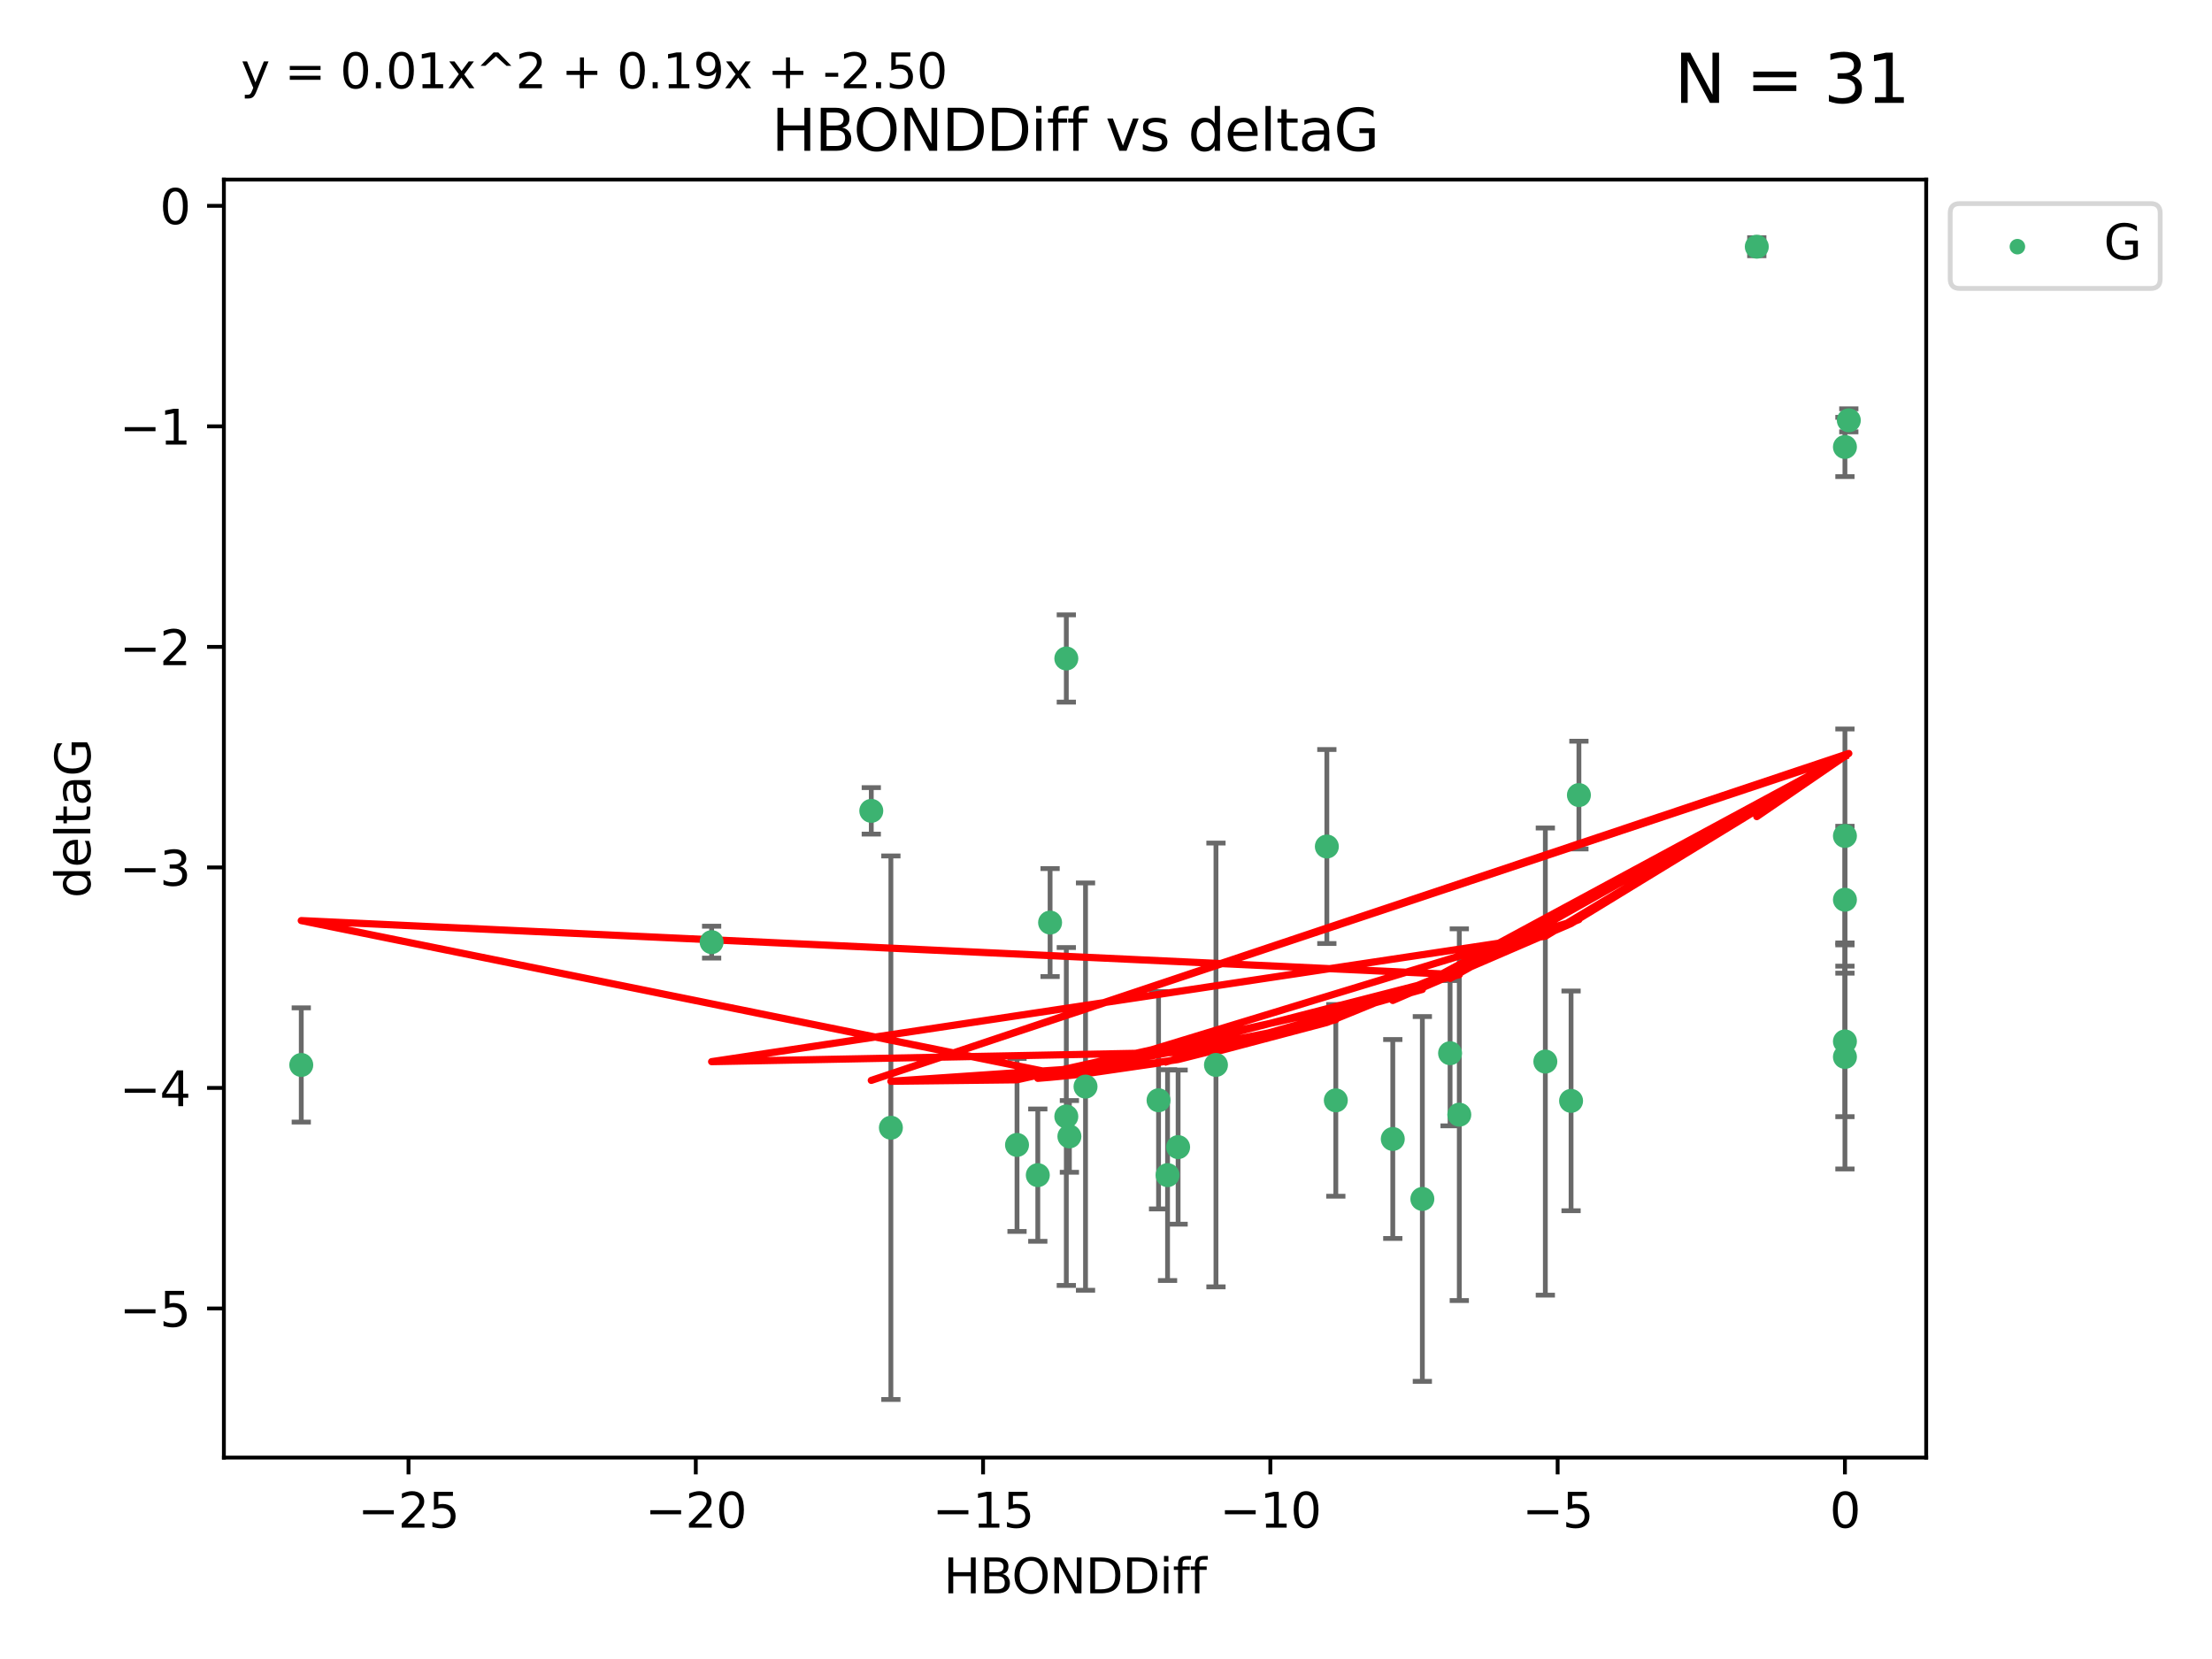 <?xml version="1.0" encoding="utf-8" standalone="no"?>
<!DOCTYPE svg PUBLIC "-//W3C//DTD SVG 1.1//EN"
  "http://www.w3.org/Graphics/SVG/1.1/DTD/svg11.dtd">
<svg xmlns:xlink="http://www.w3.org/1999/xlink" width="460.8pt" height="345.6pt" viewBox="0 0 460.8 345.6" xmlns="http://www.w3.org/2000/svg" version="1.1">
 <defs>
  <style type="text/css">*{stroke-linejoin: round; stroke-linecap: butt}</style>
 </defs>
 <g id="figure_1">
  <g id="patch_1">
   <path d="M 0 345.6 
L 460.8 345.6 
L 460.8 0 
L 0 0 
z
" style="fill: #ffffff"/>
  </g>
  <g id="axes_1">
   <g id="patch_2">
    <path d="M 46.64 303.64 
L 401.26 303.64 
L 401.26 37.411 
L 46.64 37.411 
z
" style="fill: #ffffff"/>
   </g>
   <g id="PathCollection_1">
    <defs>
     <path id="ma6350ebb6e" d="M 0 1.118 
C 0.297 1.118 0.581 1 0.791 0.791 
C 1 0.581 1.118 0.297 1.118 0 
C 1.118 -0.297 1 -0.581 0.791 -0.791 
C 0.581 -1 0.297 -1.118 0 -1.118 
C -0.297 -1.118 -0.581 -1 -0.791 -0.791 
C -1 -0.581 -1.118 -0.297 -1.118 0 
C -1.118 0.297 -1 0.581 -0.791 0.791 
C -0.581 1 -0.297 1.118 0 1.118 
z
" style="stroke: #3cb371"/>
    </defs>
    <g clip-path="url(#p6ce34fc05c)">
     <use xlink:href="#ma6350ebb6e" x="243.225" y="244.801" style="fill: #3cb371; stroke: #3cb371"/>
     <use xlink:href="#ma6350ebb6e" x="296.302" y="249.76" style="fill: #3cb371; stroke: #3cb371"/>
     <use xlink:href="#ma6350ebb6e" x="211.864" y="238.51" style="fill: #3cb371; stroke: #3cb371"/>
     <use xlink:href="#ma6350ebb6e" x="185.588" y="234.926" style="fill: #3cb371; stroke: #3cb371"/>
     <use xlink:href="#ma6350ebb6e" x="241.348" y="229.207" style="fill: #3cb371; stroke: #3cb371"/>
     <use xlink:href="#ma6350ebb6e" x="226.135" y="226.36" style="fill: #3cb371; stroke: #3cb371"/>
     <use xlink:href="#ma6350ebb6e" x="222.774" y="236.736" style="fill: #3cb371; stroke: #3cb371"/>
     <use xlink:href="#ma6350ebb6e" x="245.422" y="238.966" style="fill: #3cb371; stroke: #3cb371"/>
     <use xlink:href="#ma6350ebb6e" x="278.275" y="229.226" style="fill: #3cb371; stroke: #3cb371"/>
     <use xlink:href="#ma6350ebb6e" x="216.193" y="244.803" style="fill: #3cb371; stroke: #3cb371"/>
     <use xlink:href="#ma6350ebb6e" x="218.753" y="192.187" style="fill: #3cb371; stroke: #3cb371"/>
     <use xlink:href="#ma6350ebb6e" x="222.132" y="232.587" style="fill: #3cb371; stroke: #3cb371"/>
     <use xlink:href="#ma6350ebb6e" x="303.998" y="232.207" style="fill: #3cb371; stroke: #3cb371"/>
     <use xlink:href="#ma6350ebb6e" x="62.759" y="221.85" style="fill: #3cb371; stroke: #3cb371"/>
     <use xlink:href="#ma6350ebb6e" x="222.134" y="137.174" style="fill: #3cb371; stroke: #3cb371"/>
     <use xlink:href="#ma6350ebb6e" x="328.917" y="165.628" style="fill: #3cb371; stroke: #3cb371"/>
     <use xlink:href="#ma6350ebb6e" x="276.406" y="176.344" style="fill: #3cb371; stroke: #3cb371"/>
     <use xlink:href="#ma6350ebb6e" x="253.308" y="221.848" style="fill: #3cb371; stroke: #3cb371"/>
     <use xlink:href="#ma6350ebb6e" x="148.246" y="196.265" style="fill: #3cb371; stroke: #3cb371"/>
     <use xlink:href="#ma6350ebb6e" x="321.923" y="221.145" style="fill: #3cb371; stroke: #3cb371"/>
     <use xlink:href="#ma6350ebb6e" x="384.333" y="187.429" style="fill: #3cb371; stroke: #3cb371"/>
     <use xlink:href="#ma6350ebb6e" x="302.079" y="219.405" style="fill: #3cb371; stroke: #3cb371"/>
     <use xlink:href="#ma6350ebb6e" x="384.333" y="174.144" style="fill: #3cb371; stroke: #3cb371"/>
     <use xlink:href="#ma6350ebb6e" x="384.333" y="220.179" style="fill: #3cb371; stroke: #3cb371"/>
     <use xlink:href="#ma6350ebb6e" x="290.142" y="237.271" style="fill: #3cb371; stroke: #3cb371"/>
     <use xlink:href="#ma6350ebb6e" x="327.282" y="229.332" style="fill: #3cb371; stroke: #3cb371"/>
     <use xlink:href="#ma6350ebb6e" x="384.333" y="93.109" style="fill: #3cb371; stroke: #3cb371"/>
     <use xlink:href="#ma6350ebb6e" x="365.972" y="51.392" style="fill: #3cb371; stroke: #3cb371"/>
     <use xlink:href="#ma6350ebb6e" x="385.141" y="87.559" style="fill: #3cb371; stroke: #3cb371"/>
     <use xlink:href="#ma6350ebb6e" x="181.505" y="168.916" style="fill: #3cb371; stroke: #3cb371"/>
     <use xlink:href="#ma6350ebb6e" x="384.333" y="216.946" style="fill: #3cb371; stroke: #3cb371"/>
    </g>
   </g>
   <g id="matplotlib.axis_1">
    <g id="xtick_1">
     <g id="line2d_1">
      <defs>
       <path id="m13cea04b8b" d="M 0 0 
L 0 3.5 
" style="stroke: #000000; stroke-width: 0.8"/>
      </defs>
      <g>
       <use xlink:href="#m13cea04b8b" x="85.099" y="303.64" style="stroke: #000000; stroke-width: 0.8"/>
      </g>
     </g>
     <g id="text_1">
      <!-- −25 -->
      <g transform="translate(74.546 318.238)scale(0.1 -0.1)">
       <defs>
        <path id="DejaVuSans-2212" d="M 678 2272 
L 4684 2272 
L 4684 1741 
L 678 1741 
L 678 2272 
z
" transform="scale(0.016)"/>
        <path id="DejaVuSans-32" d="M 1228 531 
L 3431 531 
L 3431 0 
L 469 0 
L 469 531 
Q 828 903 1448 1529 
Q 2069 2156 2228 2338 
Q 2531 2678 2651 2914 
Q 2772 3150 2772 3378 
Q 2772 3750 2511 3984 
Q 2250 4219 1831 4219 
Q 1534 4219 1204 4116 
Q 875 4013 500 3803 
L 500 4441 
Q 881 4594 1212 4672 
Q 1544 4750 1819 4750 
Q 2544 4750 2975 4387 
Q 3406 4025 3406 3419 
Q 3406 3131 3298 2873 
Q 3191 2616 2906 2266 
Q 2828 2175 2409 1742 
Q 1991 1309 1228 531 
z
" transform="scale(0.016)"/>
        <path id="DejaVuSans-35" d="M 691 4666 
L 3169 4666 
L 3169 4134 
L 1269 4134 
L 1269 2991 
Q 1406 3038 1543 3061 
Q 1681 3084 1819 3084 
Q 2600 3084 3056 2656 
Q 3513 2228 3513 1497 
Q 3513 744 3044 326 
Q 2575 -91 1722 -91 
Q 1428 -91 1123 -41 
Q 819 9 494 109 
L 494 744 
Q 775 591 1075 516 
Q 1375 441 1709 441 
Q 2250 441 2565 725 
Q 2881 1009 2881 1497 
Q 2881 1984 2565 2268 
Q 2250 2553 1709 2553 
Q 1456 2553 1204 2497 
Q 953 2441 691 2322 
L 691 4666 
z
" transform="scale(0.016)"/>
       </defs>
       <use xlink:href="#DejaVuSans-2212"/>
       <use xlink:href="#DejaVuSans-32" x="83.789"/>
       <use xlink:href="#DejaVuSans-35" x="147.412"/>
      </g>
     </g>
    </g>
    <g id="xtick_2">
     <g id="line2d_2">
      <g>
       <use xlink:href="#m13cea04b8b" x="144.946" y="303.64" style="stroke: #000000; stroke-width: 0.8"/>
      </g>
     </g>
     <g id="text_2">
      <!-- −20 -->
      <g transform="translate(134.393 318.238)scale(0.1 -0.1)">
       <defs>
        <path id="DejaVuSans-30" d="M 2034 4250 
Q 1547 4250 1301 3770 
Q 1056 3291 1056 2328 
Q 1056 1369 1301 889 
Q 1547 409 2034 409 
Q 2525 409 2770 889 
Q 3016 1369 3016 2328 
Q 3016 3291 2770 3770 
Q 2525 4250 2034 4250 
z
M 2034 4750 
Q 2819 4750 3233 4129 
Q 3647 3509 3647 2328 
Q 3647 1150 3233 529 
Q 2819 -91 2034 -91 
Q 1250 -91 836 529 
Q 422 1150 422 2328 
Q 422 3509 836 4129 
Q 1250 4750 2034 4750 
z
" transform="scale(0.016)"/>
       </defs>
       <use xlink:href="#DejaVuSans-2212"/>
       <use xlink:href="#DejaVuSans-32" x="83.789"/>
       <use xlink:href="#DejaVuSans-30" x="147.412"/>
      </g>
     </g>
    </g>
    <g id="xtick_3">
     <g id="line2d_3">
      <g>
       <use xlink:href="#m13cea04b8b" x="204.792" y="303.64" style="stroke: #000000; stroke-width: 0.8"/>
      </g>
     </g>
     <g id="text_3">
      <!-- −15 -->
      <g transform="translate(194.24 318.238)scale(0.1 -0.1)">
       <defs>
        <path id="DejaVuSans-31" d="M 794 531 
L 1825 531 
L 1825 4091 
L 703 3866 
L 703 4441 
L 1819 4666 
L 2450 4666 
L 2450 531 
L 3481 531 
L 3481 0 
L 794 0 
L 794 531 
z
" transform="scale(0.016)"/>
       </defs>
       <use xlink:href="#DejaVuSans-2212"/>
       <use xlink:href="#DejaVuSans-31" x="83.789"/>
       <use xlink:href="#DejaVuSans-35" x="147.412"/>
      </g>
     </g>
    </g>
    <g id="xtick_4">
     <g id="line2d_4">
      <g>
       <use xlink:href="#m13cea04b8b" x="264.639" y="303.64" style="stroke: #000000; stroke-width: 0.8"/>
      </g>
     </g>
     <g id="text_4">
      <!-- −10 -->
      <g transform="translate(254.087 318.238)scale(0.1 -0.1)">
       <use xlink:href="#DejaVuSans-2212"/>
       <use xlink:href="#DejaVuSans-31" x="83.789"/>
       <use xlink:href="#DejaVuSans-30" x="147.412"/>
      </g>
     </g>
    </g>
    <g id="xtick_5">
     <g id="line2d_5">
      <g>
       <use xlink:href="#m13cea04b8b" x="324.486" y="303.64" style="stroke: #000000; stroke-width: 0.8"/>
      </g>
     </g>
     <g id="text_5">
      <!-- −5 -->
      <g transform="translate(317.115 318.238)scale(0.1 -0.1)">
       <use xlink:href="#DejaVuSans-2212"/>
       <use xlink:href="#DejaVuSans-35" x="83.789"/>
      </g>
     </g>
    </g>
    <g id="xtick_6">
     <g id="line2d_6">
      <g>
       <use xlink:href="#m13cea04b8b" x="384.333" y="303.64" style="stroke: #000000; stroke-width: 0.8"/>
      </g>
     </g>
     <g id="text_6">
      <!-- 0 -->
      <g transform="translate(381.152 318.238)scale(0.1 -0.1)">
       <use xlink:href="#DejaVuSans-30"/>
      </g>
     </g>
    </g>
    <g id="text_7">
     <!-- HBONDDiff -->
     <g transform="translate(196.561 331.917)scale(0.1 -0.1)">
      <defs>
       <path id="DejaVuSans-48" d="M 628 4666 
L 1259 4666 
L 1259 2753 
L 3553 2753 
L 3553 4666 
L 4184 4666 
L 4184 0 
L 3553 0 
L 3553 2222 
L 1259 2222 
L 1259 0 
L 628 0 
L 628 4666 
z
" transform="scale(0.016)"/>
       <path id="DejaVuSans-42" d="M 1259 2228 
L 1259 519 
L 2272 519 
Q 2781 519 3026 730 
Q 3272 941 3272 1375 
Q 3272 1813 3026 2020 
Q 2781 2228 2272 2228 
L 1259 2228 
z
M 1259 4147 
L 1259 2741 
L 2194 2741 
Q 2656 2741 2882 2914 
Q 3109 3088 3109 3444 
Q 3109 3797 2882 3972 
Q 2656 4147 2194 4147 
L 1259 4147 
z
M 628 4666 
L 2241 4666 
Q 2963 4666 3353 4366 
Q 3744 4066 3744 3513 
Q 3744 3084 3544 2831 
Q 3344 2578 2956 2516 
Q 3422 2416 3680 2098 
Q 3938 1781 3938 1306 
Q 3938 681 3513 340 
Q 3088 0 2303 0 
L 628 0 
L 628 4666 
z
" transform="scale(0.016)"/>
       <path id="DejaVuSans-4f" d="M 2522 4238 
Q 1834 4238 1429 3725 
Q 1025 3213 1025 2328 
Q 1025 1447 1429 934 
Q 1834 422 2522 422 
Q 3209 422 3611 934 
Q 4013 1447 4013 2328 
Q 4013 3213 3611 3725 
Q 3209 4238 2522 4238 
z
M 2522 4750 
Q 3503 4750 4090 4092 
Q 4678 3434 4678 2328 
Q 4678 1225 4090 567 
Q 3503 -91 2522 -91 
Q 1538 -91 948 565 
Q 359 1222 359 2328 
Q 359 3434 948 4092 
Q 1538 4750 2522 4750 
z
" transform="scale(0.016)"/>
       <path id="DejaVuSans-4e" d="M 628 4666 
L 1478 4666 
L 3547 763 
L 3547 4666 
L 4159 4666 
L 4159 0 
L 3309 0 
L 1241 3903 
L 1241 0 
L 628 0 
L 628 4666 
z
" transform="scale(0.016)"/>
       <path id="DejaVuSans-44" d="M 1259 4147 
L 1259 519 
L 2022 519 
Q 2988 519 3436 956 
Q 3884 1394 3884 2338 
Q 3884 3275 3436 3711 
Q 2988 4147 2022 4147 
L 1259 4147 
z
M 628 4666 
L 1925 4666 
Q 3281 4666 3915 4102 
Q 4550 3538 4550 2338 
Q 4550 1131 3912 565 
Q 3275 0 1925 0 
L 628 0 
L 628 4666 
z
" transform="scale(0.016)"/>
       <path id="DejaVuSans-69" d="M 603 3500 
L 1178 3500 
L 1178 0 
L 603 0 
L 603 3500 
z
M 603 4863 
L 1178 4863 
L 1178 4134 
L 603 4134 
L 603 4863 
z
" transform="scale(0.016)"/>
       <path id="DejaVuSans-66" d="M 2375 4863 
L 2375 4384 
L 1825 4384 
Q 1516 4384 1395 4259 
Q 1275 4134 1275 3809 
L 1275 3500 
L 2222 3500 
L 2222 3053 
L 1275 3053 
L 1275 0 
L 697 0 
L 697 3053 
L 147 3053 
L 147 3500 
L 697 3500 
L 697 3744 
Q 697 4328 969 4595 
Q 1241 4863 1831 4863 
L 2375 4863 
z
" transform="scale(0.016)"/>
      </defs>
      <use xlink:href="#DejaVuSans-48"/>
      <use xlink:href="#DejaVuSans-42" x="75.195"/>
      <use xlink:href="#DejaVuSans-4f" x="142.049"/>
      <use xlink:href="#DejaVuSans-4e" x="220.76"/>
      <use xlink:href="#DejaVuSans-44" x="295.564"/>
      <use xlink:href="#DejaVuSans-44" x="372.566"/>
      <use xlink:href="#DejaVuSans-69" x="449.568"/>
      <use xlink:href="#DejaVuSans-66" x="477.352"/>
      <use xlink:href="#DejaVuSans-66" x="512.557"/>
     </g>
    </g>
   </g>
   <g id="matplotlib.axis_2">
    <g id="ytick_1">
     <g id="line2d_7">
      <defs>
       <path id="mc876a2ce01" d="M 0 0 
L -3.5 0 
" style="stroke: #000000; stroke-width: 0.8"/>
      </defs>
      <g>
       <use xlink:href="#mc876a2ce01" x="46.64" y="272.58" style="stroke: #000000; stroke-width: 0.8"/>
      </g>
     </g>
     <g id="text_8">
      <!-- −5 -->
      <g transform="translate(24.898 276.379)scale(0.1 -0.1)">
       <use xlink:href="#DejaVuSans-2212"/>
       <use xlink:href="#DejaVuSans-35" x="83.789"/>
      </g>
     </g>
    </g>
    <g id="ytick_2">
     <g id="line2d_8">
      <g>
       <use xlink:href="#mc876a2ce01" x="46.64" y="226.639" style="stroke: #000000; stroke-width: 0.8"/>
      </g>
     </g>
     <g id="text_9">
      <!-- −4 -->
      <g transform="translate(24.898 230.438)scale(0.1 -0.1)">
       <defs>
        <path id="DejaVuSans-34" d="M 2419 4116 
L 825 1625 
L 2419 1625 
L 2419 4116 
z
M 2253 4666 
L 3047 4666 
L 3047 1625 
L 3713 1625 
L 3713 1100 
L 3047 1100 
L 3047 0 
L 2419 0 
L 2419 1100 
L 313 1100 
L 313 1709 
L 2253 4666 
z
" transform="scale(0.016)"/>
       </defs>
       <use xlink:href="#DejaVuSans-2212"/>
       <use xlink:href="#DejaVuSans-34" x="83.789"/>
      </g>
     </g>
    </g>
    <g id="ytick_3">
     <g id="line2d_9">
      <g>
       <use xlink:href="#mc876a2ce01" x="46.64" y="180.698" style="stroke: #000000; stroke-width: 0.8"/>
      </g>
     </g>
     <g id="text_10">
      <!-- −3 -->
      <g transform="translate(24.898 184.498)scale(0.1 -0.1)">
       <defs>
        <path id="DejaVuSans-33" d="M 2597 2516 
Q 3050 2419 3304 2112 
Q 3559 1806 3559 1356 
Q 3559 666 3084 287 
Q 2609 -91 1734 -91 
Q 1441 -91 1130 -33 
Q 819 25 488 141 
L 488 750 
Q 750 597 1062 519 
Q 1375 441 1716 441 
Q 2309 441 2620 675 
Q 2931 909 2931 1356 
Q 2931 1769 2642 2001 
Q 2353 2234 1838 2234 
L 1294 2234 
L 1294 2753 
L 1863 2753 
Q 2328 2753 2575 2939 
Q 2822 3125 2822 3475 
Q 2822 3834 2567 4026 
Q 2313 4219 1838 4219 
Q 1578 4219 1281 4162 
Q 984 4106 628 3988 
L 628 4550 
Q 988 4650 1302 4700 
Q 1616 4750 1894 4750 
Q 2613 4750 3031 4423 
Q 3450 4097 3450 3541 
Q 3450 3153 3228 2886 
Q 3006 2619 2597 2516 
z
" transform="scale(0.016)"/>
       </defs>
       <use xlink:href="#DejaVuSans-2212"/>
       <use xlink:href="#DejaVuSans-33" x="83.789"/>
      </g>
     </g>
    </g>
    <g id="ytick_4">
     <g id="line2d_10">
      <g>
       <use xlink:href="#mc876a2ce01" x="46.64" y="134.758" style="stroke: #000000; stroke-width: 0.8"/>
      </g>
     </g>
     <g id="text_11">
      <!-- −2 -->
      <g transform="translate(24.898 138.557)scale(0.1 -0.1)">
       <use xlink:href="#DejaVuSans-2212"/>
       <use xlink:href="#DejaVuSans-32" x="83.789"/>
      </g>
     </g>
    </g>
    <g id="ytick_5">
     <g id="line2d_11">
      <g>
       <use xlink:href="#mc876a2ce01" x="46.64" y="88.817" style="stroke: #000000; stroke-width: 0.8"/>
      </g>
     </g>
     <g id="text_12">
      <!-- −1 -->
      <g transform="translate(24.898 92.616)scale(0.1 -0.1)">
       <use xlink:href="#DejaVuSans-2212"/>
       <use xlink:href="#DejaVuSans-31" x="83.789"/>
      </g>
     </g>
    </g>
    <g id="ytick_6">
     <g id="line2d_12">
      <g>
       <use xlink:href="#mc876a2ce01" x="46.64" y="42.876" style="stroke: #000000; stroke-width: 0.8"/>
      </g>
     </g>
     <g id="text_13">
      <!-- 0 -->
      <g transform="translate(33.278 46.676)scale(0.1 -0.1)">
       <use xlink:href="#DejaVuSans-30"/>
      </g>
     </g>
    </g>
    <g id="text_14">
     <!-- deltaG -->
     <g transform="translate(18.818 187.064)rotate(-90)scale(0.1 -0.1)">
      <defs>
       <path id="DejaVuSans-64" d="M 2906 2969 
L 2906 4863 
L 3481 4863 
L 3481 0 
L 2906 0 
L 2906 525 
Q 2725 213 2448 61 
Q 2172 -91 1784 -91 
Q 1150 -91 751 415 
Q 353 922 353 1747 
Q 353 2572 751 3078 
Q 1150 3584 1784 3584 
Q 2172 3584 2448 3432 
Q 2725 3281 2906 2969 
z
M 947 1747 
Q 947 1113 1208 752 
Q 1469 391 1925 391 
Q 2381 391 2643 752 
Q 2906 1113 2906 1747 
Q 2906 2381 2643 2742 
Q 2381 3103 1925 3103 
Q 1469 3103 1208 2742 
Q 947 2381 947 1747 
z
" transform="scale(0.016)"/>
       <path id="DejaVuSans-65" d="M 3597 1894 
L 3597 1613 
L 953 1613 
Q 991 1019 1311 708 
Q 1631 397 2203 397 
Q 2534 397 2845 478 
Q 3156 559 3463 722 
L 3463 178 
Q 3153 47 2828 -22 
Q 2503 -91 2169 -91 
Q 1331 -91 842 396 
Q 353 884 353 1716 
Q 353 2575 817 3079 
Q 1281 3584 2069 3584 
Q 2775 3584 3186 3129 
Q 3597 2675 3597 1894 
z
M 3022 2063 
Q 3016 2534 2758 2815 
Q 2500 3097 2075 3097 
Q 1594 3097 1305 2825 
Q 1016 2553 972 2059 
L 3022 2063 
z
" transform="scale(0.016)"/>
       <path id="DejaVuSans-6c" d="M 603 4863 
L 1178 4863 
L 1178 0 
L 603 0 
L 603 4863 
z
" transform="scale(0.016)"/>
       <path id="DejaVuSans-74" d="M 1172 4494 
L 1172 3500 
L 2356 3500 
L 2356 3053 
L 1172 3053 
L 1172 1153 
Q 1172 725 1289 603 
Q 1406 481 1766 481 
L 2356 481 
L 2356 0 
L 1766 0 
Q 1100 0 847 248 
Q 594 497 594 1153 
L 594 3053 
L 172 3053 
L 172 3500 
L 594 3500 
L 594 4494 
L 1172 4494 
z
" transform="scale(0.016)"/>
       <path id="DejaVuSans-61" d="M 2194 1759 
Q 1497 1759 1228 1600 
Q 959 1441 959 1056 
Q 959 750 1161 570 
Q 1363 391 1709 391 
Q 2188 391 2477 730 
Q 2766 1069 2766 1631 
L 2766 1759 
L 2194 1759 
z
M 3341 1997 
L 3341 0 
L 2766 0 
L 2766 531 
Q 2569 213 2275 61 
Q 1981 -91 1556 -91 
Q 1019 -91 701 211 
Q 384 513 384 1019 
Q 384 1609 779 1909 
Q 1175 2209 1959 2209 
L 2766 2209 
L 2766 2266 
Q 2766 2663 2505 2880 
Q 2244 3097 1772 3097 
Q 1472 3097 1187 3025 
Q 903 2953 641 2809 
L 641 3341 
Q 956 3463 1253 3523 
Q 1550 3584 1831 3584 
Q 2591 3584 2966 3190 
Q 3341 2797 3341 1997 
z
" transform="scale(0.016)"/>
       <path id="DejaVuSans-47" d="M 3809 666 
L 3809 1919 
L 2778 1919 
L 2778 2438 
L 4434 2438 
L 4434 434 
Q 4069 175 3628 42 
Q 3188 -91 2688 -91 
Q 1594 -91 976 548 
Q 359 1188 359 2328 
Q 359 3472 976 4111 
Q 1594 4750 2688 4750 
Q 3144 4750 3555 4637 
Q 3966 4525 4313 4306 
L 4313 3634 
Q 3963 3931 3569 4081 
Q 3175 4231 2741 4231 
Q 1884 4231 1454 3753 
Q 1025 3275 1025 2328 
Q 1025 1384 1454 906 
Q 1884 428 2741 428 
Q 3075 428 3337 486 
Q 3600 544 3809 666 
z
" transform="scale(0.016)"/>
      </defs>
      <use xlink:href="#DejaVuSans-64"/>
      <use xlink:href="#DejaVuSans-65" x="63.477"/>
      <use xlink:href="#DejaVuSans-6c" x="125"/>
      <use xlink:href="#DejaVuSans-74" x="152.783"/>
      <use xlink:href="#DejaVuSans-61" x="191.992"/>
      <use xlink:href="#DejaVuSans-47" x="253.271"/>
     </g>
    </g>
   </g>
   <g id="LineCollection_1">
    <path d="M 243.225 266.756 
L 243.225 222.846 
" clip-path="url(#p6ce34fc05c)" style="fill: none; stroke: #696969"/>
    <path d="M 296.302 287.759 
L 296.302 211.762 
" clip-path="url(#p6ce34fc05c)" style="fill: none; stroke: #696969"/>
    <path d="M 211.864 256.53 
L 211.864 220.491 
" clip-path="url(#p6ce34fc05c)" style="fill: none; stroke: #696969"/>
    <path d="M 185.588 291.539 
L 185.588 178.313 
" clip-path="url(#p6ce34fc05c)" style="fill: none; stroke: #696969"/>
    <path d="M 241.348 251.842 
L 241.348 206.572 
" clip-path="url(#p6ce34fc05c)" style="fill: none; stroke: #696969"/>
    <path d="M 226.135 268.784 
L 226.135 183.936 
" clip-path="url(#p6ce34fc05c)" style="fill: none; stroke: #696969"/>
    <path d="M 222.774 244.208 
L 222.774 229.264 
" clip-path="url(#p6ce34fc05c)" style="fill: none; stroke: #696969"/>
    <path d="M 245.422 255.018 
L 245.422 222.914 
" clip-path="url(#p6ce34fc05c)" style="fill: none; stroke: #696969"/>
    <path d="M 278.275 249.192 
L 278.275 209.26 
" clip-path="url(#p6ce34fc05c)" style="fill: none; stroke: #696969"/>
    <path d="M 216.193 258.582 
L 216.193 231.024 
" clip-path="url(#p6ce34fc05c)" style="fill: none; stroke: #696969"/>
    <path d="M 218.753 203.432 
L 218.753 180.942 
" clip-path="url(#p6ce34fc05c)" style="fill: none; stroke: #696969"/>
    <path d="M 222.132 267.782 
L 222.132 197.392 
" clip-path="url(#p6ce34fc05c)" style="fill: none; stroke: #696969"/>
    <path d="M 303.998 270.925 
L 303.998 193.49 
" clip-path="url(#p6ce34fc05c)" style="fill: none; stroke: #696969"/>
    <path d="M 62.759 233.748 
L 62.759 209.952 
" clip-path="url(#p6ce34fc05c)" style="fill: none; stroke: #696969"/>
    <path d="M 222.134 146.264 
L 222.134 128.083 
" clip-path="url(#p6ce34fc05c)" style="fill: none; stroke: #696969"/>
    <path d="M 328.917 176.852 
L 328.917 154.404 
" clip-path="url(#p6ce34fc05c)" style="fill: none; stroke: #696969"/>
    <path d="M 276.406 196.549 
L 276.406 156.139 
" clip-path="url(#p6ce34fc05c)" style="fill: none; stroke: #696969"/>
    <path d="M 253.308 268.073 
L 253.308 175.623 
" clip-path="url(#p6ce34fc05c)" style="fill: none; stroke: #696969"/>
    <path d="M 148.246 199.585 
L 148.246 192.945 
" clip-path="url(#p6ce34fc05c)" style="fill: none; stroke: #696969"/>
    <path d="M 321.923 269.803 
L 321.923 172.488 
" clip-path="url(#p6ce34fc05c)" style="fill: none; stroke: #696969"/>
    <path d="M 384.333 202.728 
L 384.333 172.13 
" clip-path="url(#p6ce34fc05c)" style="fill: none; stroke: #696969"/>
    <path d="M 302.079 234.537 
L 302.079 204.273 
" clip-path="url(#p6ce34fc05c)" style="fill: none; stroke: #696969"/>
    <path d="M 384.333 196.426 
L 384.333 151.862 
" clip-path="url(#p6ce34fc05c)" style="fill: none; stroke: #696969"/>
    <path d="M 384.333 243.521 
L 384.333 196.837 
" clip-path="url(#p6ce34fc05c)" style="fill: none; stroke: #696969"/>
    <path d="M 290.142 257.991 
L 290.142 216.551 
" clip-path="url(#p6ce34fc05c)" style="fill: none; stroke: #696969"/>
    <path d="M 327.282 252.215 
L 327.282 206.448 
" clip-path="url(#p6ce34fc05c)" style="fill: none; stroke: #696969"/>
    <path d="M 384.333 99.282 
L 384.333 86.936 
" clip-path="url(#p6ce34fc05c)" style="fill: none; stroke: #696969"/>
    <path d="M 365.972 53.271 
L 365.972 49.513 
" clip-path="url(#p6ce34fc05c)" style="fill: none; stroke: #696969"/>
    <path d="M 385.141 89.96 
L 385.141 85.158 
" clip-path="url(#p6ce34fc05c)" style="fill: none; stroke: #696969"/>
    <path d="M 181.505 173.755 
L 181.505 164.078 
" clip-path="url(#p6ce34fc05c)" style="fill: none; stroke: #696969"/>
    <path d="M 384.333 232.625 
L 384.333 201.266 
" clip-path="url(#p6ce34fc05c)" style="fill: none; stroke: #696969"/>
   </g>
   <g id="line2d_13">
    <defs>
     <path id="m9c1b23cd0f" d="M 2 0 
L -2 -0 
" style="stroke: #696969"/>
    </defs>
    <g clip-path="url(#p6ce34fc05c)">
     <use xlink:href="#m9c1b23cd0f" x="243.225" y="266.756" style="fill: #696969; stroke: #696969"/>
     <use xlink:href="#m9c1b23cd0f" x="296.302" y="287.759" style="fill: #696969; stroke: #696969"/>
     <use xlink:href="#m9c1b23cd0f" x="211.864" y="256.53" style="fill: #696969; stroke: #696969"/>
     <use xlink:href="#m9c1b23cd0f" x="185.588" y="291.539" style="fill: #696969; stroke: #696969"/>
     <use xlink:href="#m9c1b23cd0f" x="241.348" y="251.842" style="fill: #696969; stroke: #696969"/>
     <use xlink:href="#m9c1b23cd0f" x="226.135" y="268.784" style="fill: #696969; stroke: #696969"/>
     <use xlink:href="#m9c1b23cd0f" x="222.774" y="244.208" style="fill: #696969; stroke: #696969"/>
     <use xlink:href="#m9c1b23cd0f" x="245.422" y="255.018" style="fill: #696969; stroke: #696969"/>
     <use xlink:href="#m9c1b23cd0f" x="278.275" y="249.192" style="fill: #696969; stroke: #696969"/>
     <use xlink:href="#m9c1b23cd0f" x="216.193" y="258.582" style="fill: #696969; stroke: #696969"/>
     <use xlink:href="#m9c1b23cd0f" x="218.753" y="203.432" style="fill: #696969; stroke: #696969"/>
     <use xlink:href="#m9c1b23cd0f" x="222.132" y="267.782" style="fill: #696969; stroke: #696969"/>
     <use xlink:href="#m9c1b23cd0f" x="303.998" y="270.925" style="fill: #696969; stroke: #696969"/>
     <use xlink:href="#m9c1b23cd0f" x="62.759" y="233.748" style="fill: #696969; stroke: #696969"/>
     <use xlink:href="#m9c1b23cd0f" x="222.134" y="146.264" style="fill: #696969; stroke: #696969"/>
     <use xlink:href="#m9c1b23cd0f" x="328.917" y="176.852" style="fill: #696969; stroke: #696969"/>
     <use xlink:href="#m9c1b23cd0f" x="276.406" y="196.549" style="fill: #696969; stroke: #696969"/>
     <use xlink:href="#m9c1b23cd0f" x="253.308" y="268.073" style="fill: #696969; stroke: #696969"/>
     <use xlink:href="#m9c1b23cd0f" x="148.246" y="199.585" style="fill: #696969; stroke: #696969"/>
     <use xlink:href="#m9c1b23cd0f" x="321.923" y="269.803" style="fill: #696969; stroke: #696969"/>
     <use xlink:href="#m9c1b23cd0f" x="384.333" y="202.728" style="fill: #696969; stroke: #696969"/>
     <use xlink:href="#m9c1b23cd0f" x="302.079" y="234.537" style="fill: #696969; stroke: #696969"/>
     <use xlink:href="#m9c1b23cd0f" x="384.333" y="196.426" style="fill: #696969; stroke: #696969"/>
     <use xlink:href="#m9c1b23cd0f" x="384.333" y="243.521" style="fill: #696969; stroke: #696969"/>
     <use xlink:href="#m9c1b23cd0f" x="290.142" y="257.991" style="fill: #696969; stroke: #696969"/>
     <use xlink:href="#m9c1b23cd0f" x="327.282" y="252.215" style="fill: #696969; stroke: #696969"/>
     <use xlink:href="#m9c1b23cd0f" x="384.333" y="99.282" style="fill: #696969; stroke: #696969"/>
     <use xlink:href="#m9c1b23cd0f" x="365.972" y="53.271" style="fill: #696969; stroke: #696969"/>
     <use xlink:href="#m9c1b23cd0f" x="385.141" y="89.96" style="fill: #696969; stroke: #696969"/>
     <use xlink:href="#m9c1b23cd0f" x="181.505" y="173.755" style="fill: #696969; stroke: #696969"/>
     <use xlink:href="#m9c1b23cd0f" x="384.333" y="232.625" style="fill: #696969; stroke: #696969"/>
    </g>
   </g>
   <g id="line2d_14">
    <g clip-path="url(#p6ce34fc05c)">
     <use xlink:href="#m9c1b23cd0f" x="243.225" y="222.846" style="fill: #696969; stroke: #696969"/>
     <use xlink:href="#m9c1b23cd0f" x="296.302" y="211.762" style="fill: #696969; stroke: #696969"/>
     <use xlink:href="#m9c1b23cd0f" x="211.864" y="220.491" style="fill: #696969; stroke: #696969"/>
     <use xlink:href="#m9c1b23cd0f" x="185.588" y="178.313" style="fill: #696969; stroke: #696969"/>
     <use xlink:href="#m9c1b23cd0f" x="241.348" y="206.572" style="fill: #696969; stroke: #696969"/>
     <use xlink:href="#m9c1b23cd0f" x="226.135" y="183.936" style="fill: #696969; stroke: #696969"/>
     <use xlink:href="#m9c1b23cd0f" x="222.774" y="229.264" style="fill: #696969; stroke: #696969"/>
     <use xlink:href="#m9c1b23cd0f" x="245.422" y="222.914" style="fill: #696969; stroke: #696969"/>
     <use xlink:href="#m9c1b23cd0f" x="278.275" y="209.26" style="fill: #696969; stroke: #696969"/>
     <use xlink:href="#m9c1b23cd0f" x="216.193" y="231.024" style="fill: #696969; stroke: #696969"/>
     <use xlink:href="#m9c1b23cd0f" x="218.753" y="180.942" style="fill: #696969; stroke: #696969"/>
     <use xlink:href="#m9c1b23cd0f" x="222.132" y="197.392" style="fill: #696969; stroke: #696969"/>
     <use xlink:href="#m9c1b23cd0f" x="303.998" y="193.49" style="fill: #696969; stroke: #696969"/>
     <use xlink:href="#m9c1b23cd0f" x="62.759" y="209.952" style="fill: #696969; stroke: #696969"/>
     <use xlink:href="#m9c1b23cd0f" x="222.134" y="128.083" style="fill: #696969; stroke: #696969"/>
     <use xlink:href="#m9c1b23cd0f" x="328.917" y="154.404" style="fill: #696969; stroke: #696969"/>
     <use xlink:href="#m9c1b23cd0f" x="276.406" y="156.139" style="fill: #696969; stroke: #696969"/>
     <use xlink:href="#m9c1b23cd0f" x="253.308" y="175.623" style="fill: #696969; stroke: #696969"/>
     <use xlink:href="#m9c1b23cd0f" x="148.246" y="192.945" style="fill: #696969; stroke: #696969"/>
     <use xlink:href="#m9c1b23cd0f" x="321.923" y="172.488" style="fill: #696969; stroke: #696969"/>
     <use xlink:href="#m9c1b23cd0f" x="384.333" y="172.13" style="fill: #696969; stroke: #696969"/>
     <use xlink:href="#m9c1b23cd0f" x="302.079" y="204.273" style="fill: #696969; stroke: #696969"/>
     <use xlink:href="#m9c1b23cd0f" x="384.333" y="151.862" style="fill: #696969; stroke: #696969"/>
     <use xlink:href="#m9c1b23cd0f" x="384.333" y="196.837" style="fill: #696969; stroke: #696969"/>
     <use xlink:href="#m9c1b23cd0f" x="290.142" y="216.551" style="fill: #696969; stroke: #696969"/>
     <use xlink:href="#m9c1b23cd0f" x="327.282" y="206.448" style="fill: #696969; stroke: #696969"/>
     <use xlink:href="#m9c1b23cd0f" x="384.333" y="86.936" style="fill: #696969; stroke: #696969"/>
     <use xlink:href="#m9c1b23cd0f" x="365.972" y="49.513" style="fill: #696969; stroke: #696969"/>
     <use xlink:href="#m9c1b23cd0f" x="385.141" y="85.158" style="fill: #696969; stroke: #696969"/>
     <use xlink:href="#m9c1b23cd0f" x="181.505" y="164.078" style="fill: #696969; stroke: #696969"/>
     <use xlink:href="#m9c1b23cd0f" x="384.333" y="201.266" style="fill: #696969; stroke: #696969"/>
    </g>
   </g>
   <g id="line2d_15">
    <path d="M 243.225 221.125 
L 296.302 206.119 
L 211.864 224.942 
L 185.588 225.252 
L 241.348 221.459 
L 226.135 223.67 
L 222.774 224.039 
L 245.422 220.717 
L 278.275 212.421 
L 216.193 224.638 
L 218.753 224.425 
L 222.132 224.105 
L 303.998 203.051 
L 62.759 191.778 
L 222.134 224.105 
L 328.917 191.569 
L 276.406 213.003 
L 253.308 219.101 
L 148.246 221.162 
L 321.923 195.03 
L 384.333 157.544 
L 302.079 203.837 
L 384.333 157.544 
L 384.333 157.544 
L 290.142 208.412 
L 327.282 192.395 
L 384.333 157.544 
L 365.972 170.115 
L 385.141 156.961 
L 181.505 225.064 
L 384.333 157.544 
" clip-path="url(#p6ce34fc05c)" style="fill: none; stroke: #ff0000; stroke-width: 1.5; stroke-linecap: square"/>
   </g>
   <g id="line2d_16">
    <defs>
     <path id="mf46074fc35" d="M 0 2 
C 0.53 2 1.039 1.789 1.414 1.414 
C 1.789 1.039 2 0.53 2 0 
C 2 -0.53 1.789 -1.039 1.414 -1.414 
C 1.039 -1.789 0.53 -2 0 -2 
C -0.53 -2 -1.039 -1.789 -1.414 -1.414 
C -1.789 -1.039 -2 -0.53 -2 0 
C -2 0.53 -1.789 1.039 -1.414 1.414 
C -1.039 1.789 -0.53 2 0 2 
z
" style="stroke: #3cb371"/>
    </defs>
    <g clip-path="url(#p6ce34fc05c)">
     <use xlink:href="#mf46074fc35" x="243.225" y="244.801" style="fill: #3cb371; stroke: #3cb371"/>
     <use xlink:href="#mf46074fc35" x="296.302" y="249.76" style="fill: #3cb371; stroke: #3cb371"/>
     <use xlink:href="#mf46074fc35" x="211.864" y="238.51" style="fill: #3cb371; stroke: #3cb371"/>
     <use xlink:href="#mf46074fc35" x="185.588" y="234.926" style="fill: #3cb371; stroke: #3cb371"/>
     <use xlink:href="#mf46074fc35" x="241.348" y="229.207" style="fill: #3cb371; stroke: #3cb371"/>
     <use xlink:href="#mf46074fc35" x="226.135" y="226.36" style="fill: #3cb371; stroke: #3cb371"/>
     <use xlink:href="#mf46074fc35" x="222.774" y="236.736" style="fill: #3cb371; stroke: #3cb371"/>
     <use xlink:href="#mf46074fc35" x="245.422" y="238.966" style="fill: #3cb371; stroke: #3cb371"/>
     <use xlink:href="#mf46074fc35" x="278.275" y="229.226" style="fill: #3cb371; stroke: #3cb371"/>
     <use xlink:href="#mf46074fc35" x="216.193" y="244.803" style="fill: #3cb371; stroke: #3cb371"/>
     <use xlink:href="#mf46074fc35" x="218.753" y="192.187" style="fill: #3cb371; stroke: #3cb371"/>
     <use xlink:href="#mf46074fc35" x="222.132" y="232.587" style="fill: #3cb371; stroke: #3cb371"/>
     <use xlink:href="#mf46074fc35" x="303.998" y="232.207" style="fill: #3cb371; stroke: #3cb371"/>
     <use xlink:href="#mf46074fc35" x="62.759" y="221.85" style="fill: #3cb371; stroke: #3cb371"/>
     <use xlink:href="#mf46074fc35" x="222.134" y="137.174" style="fill: #3cb371; stroke: #3cb371"/>
     <use xlink:href="#mf46074fc35" x="328.917" y="165.628" style="fill: #3cb371; stroke: #3cb371"/>
     <use xlink:href="#mf46074fc35" x="276.406" y="176.344" style="fill: #3cb371; stroke: #3cb371"/>
     <use xlink:href="#mf46074fc35" x="253.308" y="221.848" style="fill: #3cb371; stroke: #3cb371"/>
     <use xlink:href="#mf46074fc35" x="148.246" y="196.265" style="fill: #3cb371; stroke: #3cb371"/>
     <use xlink:href="#mf46074fc35" x="321.923" y="221.145" style="fill: #3cb371; stroke: #3cb371"/>
     <use xlink:href="#mf46074fc35" x="384.333" y="187.429" style="fill: #3cb371; stroke: #3cb371"/>
     <use xlink:href="#mf46074fc35" x="302.079" y="219.405" style="fill: #3cb371; stroke: #3cb371"/>
     <use xlink:href="#mf46074fc35" x="384.333" y="174.144" style="fill: #3cb371; stroke: #3cb371"/>
     <use xlink:href="#mf46074fc35" x="384.333" y="220.179" style="fill: #3cb371; stroke: #3cb371"/>
     <use xlink:href="#mf46074fc35" x="290.142" y="237.271" style="fill: #3cb371; stroke: #3cb371"/>
     <use xlink:href="#mf46074fc35" x="327.282" y="229.332" style="fill: #3cb371; stroke: #3cb371"/>
     <use xlink:href="#mf46074fc35" x="384.333" y="93.109" style="fill: #3cb371; stroke: #3cb371"/>
     <use xlink:href="#mf46074fc35" x="365.972" y="51.392" style="fill: #3cb371; stroke: #3cb371"/>
     <use xlink:href="#mf46074fc35" x="385.141" y="87.559" style="fill: #3cb371; stroke: #3cb371"/>
     <use xlink:href="#mf46074fc35" x="181.505" y="168.916" style="fill: #3cb371; stroke: #3cb371"/>
     <use xlink:href="#mf46074fc35" x="384.333" y="216.946" style="fill: #3cb371; stroke: #3cb371"/>
    </g>
   </g>
   <g id="patch_3">
    <path d="M 46.64 303.64 
L 46.64 37.411 
" style="fill: none; stroke: #000000; stroke-width: 0.8; stroke-linejoin: miter; stroke-linecap: square"/>
   </g>
   <g id="patch_4">
    <path d="M 401.26 303.64 
L 401.26 37.411 
" style="fill: none; stroke: #000000; stroke-width: 0.8; stroke-linejoin: miter; stroke-linecap: square"/>
   </g>
   <g id="patch_5">
    <path d="M 46.64 303.64 
L 401.26 303.64 
" style="fill: none; stroke: #000000; stroke-width: 0.8; stroke-linejoin: miter; stroke-linecap: square"/>
   </g>
   <g id="patch_6">
    <path d="M 46.64 37.411 
L 401.26 37.411 
" style="fill: none; stroke: #000000; stroke-width: 0.8; stroke-linejoin: miter; stroke-linecap: square"/>
   </g>
   <g id="text_15">
    <!-- N = 31 -->
    <g transform="translate(348.795 21.426)scale(0.14 -0.14)">
     <defs>
      <path id="DejaVuSans-20" transform="scale(0.016)"/>
      <path id="DejaVuSans-3d" d="M 678 2906 
L 4684 2906 
L 4684 2381 
L 678 2381 
L 678 2906 
z
M 678 1631 
L 4684 1631 
L 4684 1100 
L 678 1100 
L 678 1631 
z
" transform="scale(0.016)"/>
     </defs>
     <use xlink:href="#DejaVuSans-4e"/>
     <use xlink:href="#DejaVuSans-20" x="74.805"/>
     <use xlink:href="#DejaVuSans-3d" x="106.592"/>
     <use xlink:href="#DejaVuSans-20" x="190.381"/>
     <use xlink:href="#DejaVuSans-33" x="222.168"/>
     <use xlink:href="#DejaVuSans-31" x="285.791"/>
    </g>
   </g>
   <g id="text_16">
    <!-- y = 0.01x^2 + 0.19x + -2.50 -->
    <g transform="translate(50.186 18.387)scale(0.1 -0.1)">
     <defs>
      <path id="DejaVuSans-79" d="M 2059 -325 
Q 1816 -950 1584 -1140 
Q 1353 -1331 966 -1331 
L 506 -1331 
L 506 -850 
L 844 -850 
Q 1081 -850 1212 -737 
Q 1344 -625 1503 -206 
L 1606 56 
L 191 3500 
L 800 3500 
L 1894 763 
L 2988 3500 
L 3597 3500 
L 2059 -325 
z
" transform="scale(0.016)"/>
      <path id="DejaVuSans-2e" d="M 684 794 
L 1344 794 
L 1344 0 
L 684 0 
L 684 794 
z
" transform="scale(0.016)"/>
      <path id="DejaVuSans-78" d="M 3513 3500 
L 2247 1797 
L 3578 0 
L 2900 0 
L 1881 1375 
L 863 0 
L 184 0 
L 1544 1831 
L 300 3500 
L 978 3500 
L 1906 2253 
L 2834 3500 
L 3513 3500 
z
" transform="scale(0.016)"/>
      <path id="DejaVuSans-5e" d="M 2988 4666 
L 4684 2925 
L 4056 2925 
L 2681 4159 
L 1306 2925 
L 678 2925 
L 2375 4666 
L 2988 4666 
z
" transform="scale(0.016)"/>
      <path id="DejaVuSans-2b" d="M 2944 4013 
L 2944 2272 
L 4684 2272 
L 4684 1741 
L 2944 1741 
L 2944 0 
L 2419 0 
L 2419 1741 
L 678 1741 
L 678 2272 
L 2419 2272 
L 2419 4013 
L 2944 4013 
z
" transform="scale(0.016)"/>
      <path id="DejaVuSans-39" d="M 703 97 
L 703 672 
Q 941 559 1184 500 
Q 1428 441 1663 441 
Q 2288 441 2617 861 
Q 2947 1281 2994 2138 
Q 2813 1869 2534 1725 
Q 2256 1581 1919 1581 
Q 1219 1581 811 2004 
Q 403 2428 403 3163 
Q 403 3881 828 4315 
Q 1253 4750 1959 4750 
Q 2769 4750 3195 4129 
Q 3622 3509 3622 2328 
Q 3622 1225 3098 567 
Q 2575 -91 1691 -91 
Q 1453 -91 1209 -44 
Q 966 3 703 97 
z
M 1959 2075 
Q 2384 2075 2632 2365 
Q 2881 2656 2881 3163 
Q 2881 3666 2632 3958 
Q 2384 4250 1959 4250 
Q 1534 4250 1286 3958 
Q 1038 3666 1038 3163 
Q 1038 2656 1286 2365 
Q 1534 2075 1959 2075 
z
" transform="scale(0.016)"/>
      <path id="DejaVuSans-2d" d="M 313 2009 
L 1997 2009 
L 1997 1497 
L 313 1497 
L 313 2009 
z
" transform="scale(0.016)"/>
     </defs>
     <use xlink:href="#DejaVuSans-79"/>
     <use xlink:href="#DejaVuSans-20" x="59.18"/>
     <use xlink:href="#DejaVuSans-3d" x="90.967"/>
     <use xlink:href="#DejaVuSans-20" x="174.756"/>
     <use xlink:href="#DejaVuSans-30" x="206.543"/>
     <use xlink:href="#DejaVuSans-2e" x="270.166"/>
     <use xlink:href="#DejaVuSans-30" x="301.953"/>
     <use xlink:href="#DejaVuSans-31" x="365.576"/>
     <use xlink:href="#DejaVuSans-78" x="429.199"/>
     <use xlink:href="#DejaVuSans-5e" x="488.379"/>
     <use xlink:href="#DejaVuSans-32" x="572.168"/>
     <use xlink:href="#DejaVuSans-20" x="635.791"/>
     <use xlink:href="#DejaVuSans-2b" x="667.578"/>
     <use xlink:href="#DejaVuSans-20" x="751.367"/>
     <use xlink:href="#DejaVuSans-30" x="783.154"/>
     <use xlink:href="#DejaVuSans-2e" x="846.777"/>
     <use xlink:href="#DejaVuSans-31" x="878.564"/>
     <use xlink:href="#DejaVuSans-39" x="942.188"/>
     <use xlink:href="#DejaVuSans-78" x="1005.811"/>
     <use xlink:href="#DejaVuSans-20" x="1064.99"/>
     <use xlink:href="#DejaVuSans-2b" x="1096.777"/>
     <use xlink:href="#DejaVuSans-20" x="1180.566"/>
     <use xlink:href="#DejaVuSans-2d" x="1212.354"/>
     <use xlink:href="#DejaVuSans-32" x="1248.438"/>
     <use xlink:href="#DejaVuSans-2e" x="1312.061"/>
     <use xlink:href="#DejaVuSans-35" x="1343.848"/>
     <use xlink:href="#DejaVuSans-30" x="1407.471"/>
    </g>
   </g>
   <g id="text_17">
    <!-- HBONDDiff vs deltaG -->
    <g transform="translate(160.747 31.411)scale(0.12 -0.12)">
     <defs>
      <path id="DejaVuSans-76" d="M 191 3500 
L 800 3500 
L 1894 563 
L 2988 3500 
L 3597 3500 
L 2284 0 
L 1503 0 
L 191 3500 
z
" transform="scale(0.016)"/>
      <path id="DejaVuSans-73" d="M 2834 3397 
L 2834 2853 
Q 2591 2978 2328 3040 
Q 2066 3103 1784 3103 
Q 1356 3103 1142 2972 
Q 928 2841 928 2578 
Q 928 2378 1081 2264 
Q 1234 2150 1697 2047 
L 1894 2003 
Q 2506 1872 2764 1633 
Q 3022 1394 3022 966 
Q 3022 478 2636 193 
Q 2250 -91 1575 -91 
Q 1294 -91 989 -36 
Q 684 19 347 128 
L 347 722 
Q 666 556 975 473 
Q 1284 391 1588 391 
Q 1994 391 2212 530 
Q 2431 669 2431 922 
Q 2431 1156 2273 1281 
Q 2116 1406 1581 1522 
L 1381 1569 
Q 847 1681 609 1914 
Q 372 2147 372 2553 
Q 372 3047 722 3315 
Q 1072 3584 1716 3584 
Q 2034 3584 2315 3537 
Q 2597 3491 2834 3397 
z
" transform="scale(0.016)"/>
     </defs>
     <use xlink:href="#DejaVuSans-48"/>
     <use xlink:href="#DejaVuSans-42" x="75.195"/>
     <use xlink:href="#DejaVuSans-4f" x="142.049"/>
     <use xlink:href="#DejaVuSans-4e" x="220.76"/>
     <use xlink:href="#DejaVuSans-44" x="295.564"/>
     <use xlink:href="#DejaVuSans-44" x="372.566"/>
     <use xlink:href="#DejaVuSans-69" x="449.568"/>
     <use xlink:href="#DejaVuSans-66" x="477.352"/>
     <use xlink:href="#DejaVuSans-66" x="512.557"/>
     <use xlink:href="#DejaVuSans-20" x="547.762"/>
     <use xlink:href="#DejaVuSans-76" x="579.549"/>
     <use xlink:href="#DejaVuSans-73" x="638.729"/>
     <use xlink:href="#DejaVuSans-20" x="690.828"/>
     <use xlink:href="#DejaVuSans-64" x="722.615"/>
     <use xlink:href="#DejaVuSans-65" x="786.092"/>
     <use xlink:href="#DejaVuSans-6c" x="847.615"/>
     <use xlink:href="#DejaVuSans-74" x="875.398"/>
     <use xlink:href="#DejaVuSans-61" x="914.607"/>
     <use xlink:href="#DejaVuSans-47" x="975.887"/>
    </g>
   </g>
   <g id="legend_1">
    <g id="patch_7">
     <path d="M 408.26 60.089 
L 448.008 60.089 
Q 450.008 60.089 450.008 58.089 
L 450.008 44.411 
Q 450.008 42.411 448.008 42.411 
L 408.26 42.411 
Q 406.26 42.411 406.26 44.411 
L 406.26 58.089 
Q 406.26 60.089 408.26 60.089 
z
" style="fill: #ffffff; opacity: 0.8; stroke: #cccccc; stroke-linejoin: miter"/>
    </g>
    <g id="PathCollection_2">
     <g>
      <use xlink:href="#ma6350ebb6e" x="420.26" y="51.385" style="fill: #3cb371; stroke: #3cb371"/>
     </g>
    </g>
    <g id="text_18">
     <!-- G -->
     <g transform="translate(438.26 54.01)scale(0.1 -0.1)">
      <use xlink:href="#DejaVuSans-47"/>
     </g>
    </g>
   </g>
  </g>
 </g>
 <defs>
  <clipPath id="p6ce34fc05c">
   <rect x="46.64" y="37.411" width="354.62" height="266.229"/>
  </clipPath>
 </defs>
</svg>
